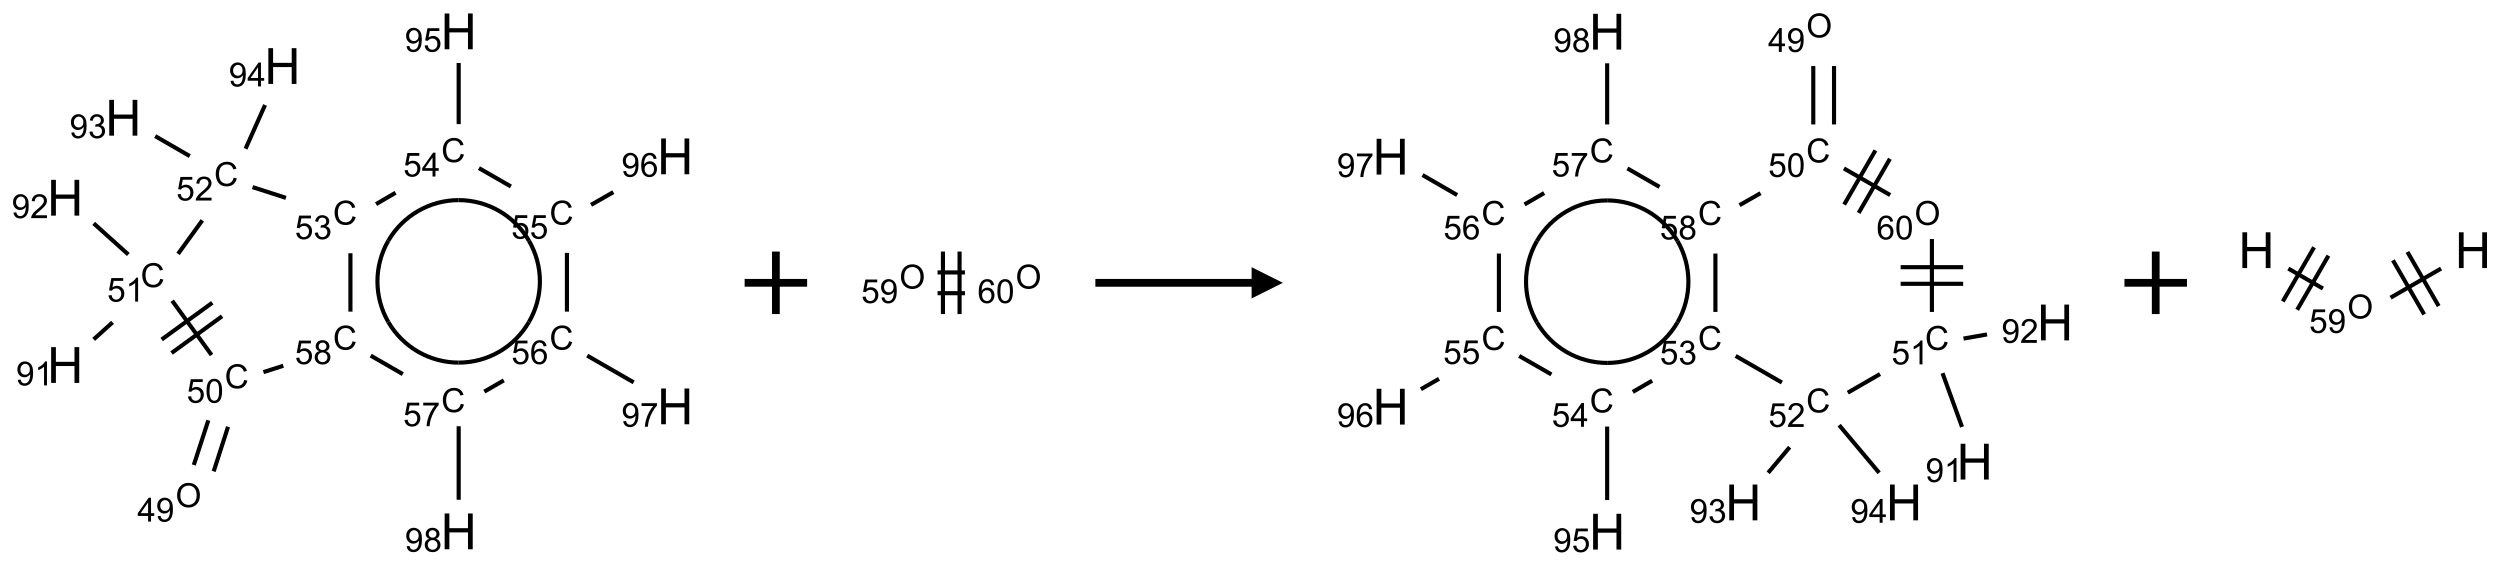 <?xml version="1.0" encoding="UTF-8"?>
<svg xmlns="http://www.w3.org/2000/svg" xmlns:xlink="http://www.w3.org/1999/xlink" width="800" height="181" viewBox="0 0 800 181">
<defs>
<g>
<g id="glyph-0-0">
<path d="M 1.332 0 L 1.332 -6.668 L 6.668 -6.668 L 6.668 0 Z M 1.5 -0.168 L 6.5 -0.168 L 6.5 -6.5 L 1.5 -6.5 Z M 1.5 -0.168 "/>
</g>
<g id="glyph-0-1">
<path d="M 0.516 -3.719 C 0.516 -4.984 0.855 -5.977 1.535 -6.695 C 2.215 -7.414 3.094 -7.77 4.172 -7.77 C 4.875 -7.77 5.512 -7.602 6.078 -7.266 C 6.645 -6.93 7.074 -6.461 7.371 -5.855 C 7.668 -5.254 7.816 -4.57 7.816 -3.809 C 7.816 -3.035 7.66 -2.34 7.348 -1.73 C 7.035 -1.117 6.594 -0.656 6.02 -0.34 C 5.449 -0.027 4.828 0.129 4.168 0.129 C 3.449 0.129 2.805 -0.043 2.238 -0.391 C 1.672 -0.738 1.246 -1.211 0.953 -1.812 C 0.66 -2.414 0.516 -3.047 0.516 -3.719 Z M 1.559 -3.703 C 1.559 -2.781 1.805 -2.059 2.301 -1.527 C 2.793 -1 3.414 -0.734 4.16 -0.734 C 4.922 -0.734 5.547 -1 6.039 -1.535 C 6.531 -2.07 6.777 -2.828 6.777 -3.812 C 6.777 -4.434 6.672 -4.977 6.461 -5.441 C 6.25 -5.902 5.945 -6.262 5.539 -6.52 C 5.133 -6.773 4.68 -6.902 4.176 -6.902 C 3.461 -6.902 2.848 -6.656 2.332 -6.164 C 1.816 -5.672 1.559 -4.852 1.559 -3.703 Z M 1.559 -3.703 "/>
</g>
<g id="glyph-0-2">
<path d="M 3.449 0 L 3.449 -1.828 L 0.137 -1.828 L 0.137 -2.688 L 3.621 -7.637 L 4.387 -7.637 L 4.387 -2.688 L 5.418 -2.688 L 5.418 -1.828 L 4.387 -1.828 L 4.387 0 Z M 3.449 -2.688 L 3.449 -6.129 L 1.059 -2.688 Z M 3.449 -2.688 "/>
</g>
<g id="glyph-0-3">
<path d="M 0.582 -1.766 L 1.484 -1.848 C 1.562 -1.426 1.707 -1.117 1.922 -0.926 C 2.137 -0.734 2.414 -0.641 2.75 -0.641 C 3.039 -0.641 3.289 -0.707 3.508 -0.84 C 3.727 -0.973 3.902 -1.148 4.043 -1.367 C 4.18 -1.586 4.297 -1.887 4.391 -2.262 C 4.484 -2.637 4.531 -3.016 4.531 -3.406 C 4.531 -3.449 4.531 -3.512 4.527 -3.594 C 4.34 -3.297 4.082 -3.055 3.758 -2.867 C 3.434 -2.68 3.082 -2.59 2.703 -2.59 C 2.07 -2.59 1.535 -2.816 1.098 -3.277 C 0.66 -3.734 0.441 -4.34 0.441 -5.09 C 0.441 -5.863 0.672 -6.484 1.129 -6.957 C 1.586 -7.43 2.156 -7.668 2.844 -7.668 C 3.34 -7.668 3.793 -7.531 4.207 -7.266 C 4.617 -7 4.93 -6.617 5.145 -6.121 C 5.355 -5.629 5.465 -4.91 5.465 -3.973 C 5.465 -2.996 5.359 -2.223 5.145 -1.645 C 4.934 -1.066 4.617 -0.625 4.199 -0.324 C 3.781 -0.02 3.293 0.129 2.73 0.129 C 2.133 0.129 1.645 -0.035 1.266 -0.367 C 0.887 -0.699 0.66 -1.164 0.582 -1.766 Z M 4.422 -5.137 C 4.422 -5.676 4.277 -6.102 3.992 -6.418 C 3.707 -6.734 3.359 -6.891 2.957 -6.891 C 2.543 -6.891 2.18 -6.719 1.871 -6.379 C 1.562 -6.039 1.406 -5.598 1.406 -5.059 C 1.406 -4.57 1.555 -4.176 1.848 -3.871 C 2.141 -3.566 2.5 -3.418 2.934 -3.418 C 3.367 -3.418 3.723 -3.57 4.004 -3.871 C 4.281 -4.176 4.422 -4.598 4.422 -5.137 Z M 4.422 -5.137 "/>
</g>
<g id="glyph-0-4">
<path d="M 6.27 -2.676 L 7.281 -2.422 C 7.07 -1.594 6.688 -0.961 6.137 -0.523 C 5.586 -0.086 4.914 0.129 4.121 0.129 C 3.297 0.129 2.629 -0.039 2.113 -0.371 C 1.598 -0.707 1.203 -1.191 0.934 -1.828 C 0.664 -2.465 0.531 -3.145 0.531 -3.875 C 0.531 -4.672 0.684 -5.363 0.988 -5.957 C 1.293 -6.547 1.723 -6.996 2.285 -7.305 C 2.844 -7.613 3.461 -7.766 4.137 -7.766 C 4.898 -7.766 5.543 -7.57 6.062 -7.184 C 6.582 -6.793 6.945 -6.246 7.152 -5.543 L 6.156 -5.309 C 5.98 -5.863 5.723 -6.266 5.387 -6.52 C 5.051 -6.773 4.625 -6.902 4.113 -6.902 C 3.527 -6.902 3.039 -6.762 2.645 -6.48 C 2.25 -6.199 1.973 -5.82 1.812 -5.348 C 1.652 -4.871 1.574 -4.383 1.574 -3.879 C 1.574 -3.23 1.668 -2.664 1.855 -2.18 C 2.047 -1.695 2.34 -1.332 2.738 -1.094 C 3.137 -0.855 3.57 -0.734 4.035 -0.734 C 4.602 -0.734 5.082 -0.898 5.473 -1.223 C 5.867 -1.551 6.133 -2.035 6.27 -2.676 Z M 6.27 -2.676 "/>
</g>
<g id="glyph-0-5">
<path d="M 0.441 -2 L 1.426 -2.082 C 1.5 -1.605 1.668 -1.242 1.934 -1.004 C 2.199 -0.762 2.52 -0.641 2.895 -0.641 C 3.348 -0.641 3.73 -0.812 4.043 -1.152 C 4.355 -1.492 4.512 -1.941 4.512 -2.504 C 4.512 -3.039 4.359 -3.461 4.059 -3.77 C 3.758 -4.078 3.367 -4.234 2.879 -4.234 C 2.578 -4.234 2.305 -4.164 2.062 -4.027 C 1.82 -3.891 1.629 -3.715 1.488 -3.496 L 0.609 -3.609 L 1.348 -7.531 L 5.145 -7.531 L 5.145 -6.637 L 2.098 -6.637 L 1.688 -4.582 C 2.145 -4.902 2.625 -5.062 3.129 -5.062 C 3.797 -5.062 4.359 -4.832 4.816 -4.371 C 5.277 -3.91 5.504 -3.312 5.504 -2.59 C 5.504 -1.898 5.305 -1.301 4.902 -0.797 C 4.41 -0.18 3.742 0.129 2.895 0.129 C 2.199 0.129 1.633 -0.062 1.195 -0.453 C 0.758 -0.844 0.504 -1.359 0.441 -2 Z M 0.441 -2 "/>
</g>
<g id="glyph-0-6">
<path d="M 0.441 -3.766 C 0.441 -4.668 0.535 -5.395 0.723 -5.945 C 0.906 -6.496 1.184 -6.922 1.551 -7.219 C 1.918 -7.516 2.375 -7.668 2.934 -7.668 C 3.344 -7.668 3.703 -7.586 4.012 -7.418 C 4.32 -7.254 4.574 -7.016 4.777 -6.707 C 4.977 -6.395 5.137 -6.016 5.25 -5.57 C 5.363 -5.125 5.422 -4.523 5.422 -3.766 C 5.422 -2.871 5.328 -2.148 5.145 -1.598 C 4.961 -1.047 4.688 -0.621 4.32 -0.32 C 3.953 -0.02 3.492 0.129 2.934 0.129 C 2.195 0.129 1.617 -0.133 1.199 -0.66 C 0.695 -1.297 0.441 -2.332 0.441 -3.766 Z M 1.406 -3.766 C 1.406 -2.512 1.555 -1.68 1.848 -1.262 C 2.141 -0.848 2.5 -0.641 2.934 -0.641 C 3.363 -0.641 3.727 -0.848 4.02 -1.266 C 4.312 -1.684 4.457 -2.516 4.457 -3.766 C 4.457 -5.023 4.312 -5.859 4.02 -6.27 C 3.727 -6.684 3.359 -6.891 2.922 -6.891 C 2.492 -6.891 2.148 -6.707 1.891 -6.344 C 1.566 -5.879 1.406 -5.02 1.406 -3.766 Z M 1.406 -3.766 "/>
</g>
<g id="glyph-0-7">
<path d="M 3.973 0 L 3.035 0 L 3.035 -5.973 C 2.809 -5.758 2.516 -5.543 2.148 -5.328 C 1.781 -5.113 1.453 -4.953 1.16 -4.844 L 1.16 -5.75 C 1.684 -5.996 2.145 -6.297 2.535 -6.645 C 2.93 -6.996 3.207 -7.336 3.371 -7.668 L 3.973 -7.668 Z M 3.973 0 "/>
</g>
<g id="glyph-0-8">
<path d="M 5.371 -0.902 L 5.371 0 L 0.324 0 C 0.316 -0.227 0.352 -0.441 0.434 -0.652 C 0.562 -0.996 0.766 -1.332 1.051 -1.668 C 1.332 -2 1.742 -2.387 2.277 -2.824 C 3.105 -3.504 3.668 -4.043 3.957 -4.441 C 4.25 -4.84 4.395 -5.215 4.395 -5.566 C 4.395 -5.938 4.262 -6.254 3.996 -6.508 C 3.73 -6.762 3.387 -6.891 2.957 -6.891 C 2.508 -6.891 2.145 -6.754 1.875 -6.484 C 1.605 -6.215 1.469 -5.84 1.465 -5.359 L 0.5 -5.457 C 0.566 -6.176 0.812 -6.727 1.246 -7.102 C 1.676 -7.477 2.254 -7.668 2.98 -7.668 C 3.711 -7.668 4.293 -7.465 4.719 -7.059 C 5.145 -6.652 5.359 -6.148 5.359 -5.547 C 5.359 -5.242 5.297 -4.941 5.172 -4.645 C 5.047 -4.352 4.84 -4.039 4.551 -3.715 C 4.262 -3.387 3.777 -2.938 3.105 -2.371 C 2.543 -1.898 2.18 -1.578 2.02 -1.41 C 1.859 -1.242 1.73 -1.07 1.625 -0.902 Z M 5.371 -0.902 "/>
</g>
<g id="glyph-0-9">
<path d="M 0.449 -2.016 L 1.387 -2.141 C 1.492 -1.609 1.676 -1.227 1.934 -0.992 C 2.191 -0.758 2.508 -0.641 2.879 -0.641 C 3.32 -0.641 3.695 -0.793 3.996 -1.098 C 4.301 -1.402 4.453 -1.781 4.453 -2.234 C 4.453 -2.664 4.312 -3.02 4.031 -3.301 C 3.75 -3.578 3.391 -3.719 2.957 -3.719 C 2.781 -3.719 2.562 -3.684 2.297 -3.613 L 2.402 -4.438 C 2.465 -4.43 2.516 -4.426 2.551 -4.426 C 2.949 -4.426 3.312 -4.531 3.629 -4.738 C 3.949 -4.949 4.109 -5.27 4.109 -5.703 C 4.109 -6.047 3.992 -6.332 3.762 -6.559 C 3.527 -6.785 3.227 -6.895 2.859 -6.895 C 2.496 -6.895 2.191 -6.781 1.949 -6.551 C 1.707 -6.324 1.547 -5.98 1.48 -5.52 L 0.543 -5.688 C 0.656 -6.316 0.918 -6.805 1.324 -7.148 C 1.73 -7.492 2.234 -7.668 2.84 -7.668 C 3.254 -7.668 3.641 -7.578 3.988 -7.398 C 4.34 -7.219 4.609 -6.977 4.793 -6.668 C 4.98 -6.359 5.074 -6.031 5.074 -5.684 C 5.074 -5.352 4.984 -5.051 4.809 -4.781 C 4.629 -4.512 4.367 -4.297 4.02 -4.137 C 4.473 -4.031 4.824 -3.816 5.074 -3.488 C 5.324 -3.16 5.449 -2.75 5.449 -2.254 C 5.449 -1.59 5.203 -1.023 4.719 -0.559 C 4.234 -0.098 3.617 0.137 2.875 0.137 C 2.203 0.137 1.648 -0.062 1.207 -0.465 C 0.762 -0.863 0.512 -1.379 0.449 -2.016 Z M 0.449 -2.016 "/>
</g>
<g id="glyph-0-10">
<path d="M 5.309 -5.766 L 4.375 -5.691 C 4.293 -6.059 4.172 -6.328 4.02 -6.496 C 3.766 -6.762 3.453 -6.895 3.082 -6.895 C 2.785 -6.895 2.523 -6.812 2.297 -6.645 C 2 -6.43 1.77 -6.117 1.598 -5.703 C 1.43 -5.289 1.34 -4.703 1.332 -3.938 C 1.559 -4.281 1.836 -4.535 2.16 -4.703 C 2.488 -4.871 2.828 -4.953 3.188 -4.953 C 3.812 -4.953 4.344 -4.723 4.785 -4.262 C 5.223 -3.801 5.441 -3.207 5.441 -2.48 C 5.441 -2 5.34 -1.555 5.133 -1.145 C 4.926 -0.73 4.641 -0.418 4.281 -0.199 C 3.922 0.02 3.512 0.129 3.051 0.129 C 2.27 0.129 1.633 -0.156 1.141 -0.73 C 0.648 -1.305 0.402 -2.254 0.402 -3.574 C 0.402 -5.051 0.672 -6.121 1.219 -6.793 C 1.695 -7.375 2.336 -7.668 3.141 -7.668 C 3.742 -7.668 4.234 -7.5 4.617 -7.16 C 5 -6.824 5.23 -6.359 5.309 -5.766 Z M 1.48 -2.473 C 1.48 -2.152 1.547 -1.844 1.684 -1.547 C 1.82 -1.25 2.016 -1.027 2.262 -0.871 C 2.508 -0.719 2.766 -0.641 3.035 -0.641 C 3.434 -0.641 3.773 -0.801 4.059 -1.121 C 4.344 -1.441 4.484 -1.875 4.484 -2.422 C 4.484 -2.949 4.344 -3.367 4.062 -3.668 C 3.781 -3.973 3.426 -4.125 3 -4.125 C 2.578 -4.125 2.219 -3.973 1.922 -3.668 C 1.625 -3.363 1.48 -2.969 1.48 -2.473 Z M 1.48 -2.473 "/>
</g>
<g id="glyph-0-11">
<path d="M 0.504 -6.637 L 0.504 -7.535 L 5.449 -7.535 L 5.449 -6.809 C 4.961 -6.289 4.48 -5.602 4.004 -4.746 C 3.527 -3.887 3.156 -3.004 2.895 -2.098 C 2.707 -1.461 2.59 -0.762 2.535 0 L 1.574 0 C 1.582 -0.602 1.703 -1.328 1.926 -2.176 C 2.152 -3.027 2.477 -3.848 2.898 -4.637 C 3.32 -5.426 3.77 -6.094 4.246 -6.637 Z M 0.504 -6.637 "/>
</g>
<g id="glyph-0-12">
<path d="M 1.887 -4.141 C 1.496 -4.281 1.207 -4.484 1.02 -4.75 C 0.832 -5.016 0.738 -5.328 0.738 -5.699 C 0.738 -6.254 0.938 -6.719 1.34 -7.098 C 1.738 -7.477 2.27 -7.668 2.934 -7.668 C 3.598 -7.668 4.137 -7.473 4.543 -7.086 C 4.949 -6.699 5.152 -6.227 5.152 -5.672 C 5.152 -5.316 5.059 -5.008 4.871 -4.746 C 4.688 -4.484 4.406 -4.281 4.027 -4.141 C 4.496 -3.988 4.852 -3.742 5.098 -3.402 C 5.34 -3.062 5.465 -2.656 5.465 -2.184 C 5.465 -1.531 5.234 -0.98 4.77 -0.535 C 4.309 -0.09 3.703 0.129 2.949 0.129 C 2.195 0.129 1.586 -0.094 1.125 -0.539 C 0.664 -0.984 0.434 -1.543 0.434 -2.207 C 0.434 -2.703 0.559 -3.121 0.809 -3.457 C 1.062 -3.793 1.422 -4.02 1.887 -4.141 Z M 1.699 -5.73 C 1.699 -5.367 1.812 -5.074 2.047 -4.844 C 2.281 -4.613 2.582 -4.5 2.953 -4.5 C 3.312 -4.5 3.609 -4.613 3.84 -4.84 C 4.07 -5.066 4.188 -5.348 4.188 -5.676 C 4.188 -6.02 4.07 -6.309 3.832 -6.543 C 3.594 -6.777 3.297 -6.895 2.941 -6.895 C 2.586 -6.895 2.289 -6.781 2.051 -6.551 C 1.816 -6.324 1.699 -6.047 1.699 -5.73 Z M 1.395 -2.203 C 1.395 -1.938 1.461 -1.676 1.586 -1.426 C 1.711 -1.176 1.902 -0.984 2.152 -0.848 C 2.402 -0.711 2.672 -0.641 2.957 -0.641 C 3.406 -0.641 3.777 -0.785 4.066 -1.074 C 4.359 -1.363 4.504 -1.727 4.504 -2.172 C 4.504 -2.625 4.355 -2.996 4.055 -3.293 C 3.754 -3.586 3.379 -3.734 2.926 -3.734 C 2.484 -3.734 2.121 -3.59 1.832 -3.297 C 1.543 -3.004 1.395 -2.641 1.395 -2.203 Z M 1.395 -2.203 "/>
</g>
<g id="glyph-1-0">
<path d="M 2 0 L 2 -10 L 10 -10 L 10 0 Z M 2.25 -0.25 L 9.75 -0.25 L 9.75 -9.75 L 2.25 -9.75 Z M 2.25 -0.25 "/>
</g>
<g id="glyph-1-1">
<path d="M 1.281 0 L 1.281 -11.453 L 2.797 -11.453 L 2.797 -6.75 L 8.75 -6.75 L 8.75 -11.453 L 10.266 -11.453 L 10.266 0 L 8.75 0 L 8.75 -5.398 L 2.797 -5.398 L 2.797 0 Z M 1.281 0 "/>
</g>
</g>
</defs>
<path fill="none" stroke-width="0.033" stroke-linecap="butt" stroke-linejoin="miter" stroke="rgb(0%, 0%, 0%)" stroke-opacity="1" stroke-miterlimit="10" d="M 1.188 3.52 L 1.303 3.163 " transform="matrix(40, 0, 0, 40, 20.857, 10.039)"/>
<path fill="none" stroke-width="0.033" stroke-linecap="butt" stroke-linejoin="miter" stroke="rgb(0%, 0%, 0%)" stroke-opacity="1" stroke-miterlimit="10" d="M 1.029 3.469 L 1.145 3.112 " transform="matrix(40, 0, 0, 40, 20.857, 10.039)"/>
<path fill="none" stroke-width="0.033" stroke-linecap="butt" stroke-linejoin="miter" stroke="rgb(0%, 0%, 0%)" stroke-opacity="1" stroke-miterlimit="10" d="M 1.171 2.589 L 0.856 2.155 " transform="matrix(40, 0, 0, 40, 20.857, 10.039)"/>
<path fill="none" stroke-width="0.033" stroke-linecap="butt" stroke-linejoin="miter" stroke="rgb(0%, 0%, 0%)" stroke-opacity="1" stroke-miterlimit="10" d="M 1.177 2.171 L 0.772 2.465 " transform="matrix(40, 0, 0, 40, 20.857, 10.039)"/>
<path fill="none" stroke-width="0.033" stroke-linecap="butt" stroke-linejoin="miter" stroke="rgb(0%, 0%, 0%)" stroke-opacity="1" stroke-miterlimit="10" d="M 1.255 2.279 L 0.851 2.573 " transform="matrix(40, 0, 0, 40, 20.857, 10.039)"/>
<path fill="none" stroke-width="0.033" stroke-linecap="butt" stroke-linejoin="miter" stroke="rgb(0%, 0%, 0%)" stroke-opacity="1" stroke-miterlimit="10" d="M 0.379 2.328 L 0.228 2.464 " transform="matrix(40, 0, 0, 40, 20.857, 10.039)"/>
<path fill="none" stroke-width="0.033" stroke-linecap="butt" stroke-linejoin="miter" stroke="rgb(0%, 0%, 0%)" stroke-opacity="1" stroke-miterlimit="10" d="M 0.505 1.785 L 0.228 1.536 " transform="matrix(40, 0, 0, 40, 20.857, 10.039)"/>
<path fill="none" stroke-width="0.033" stroke-linecap="butt" stroke-linejoin="miter" stroke="rgb(0%, 0%, 0%)" stroke-opacity="1" stroke-miterlimit="10" d="M 0.903 1.78 L 1.097 1.512 " transform="matrix(40, 0, 0, 40, 20.857, 10.039)"/>
<path fill="none" stroke-width="0.033" stroke-linecap="butt" stroke-linejoin="miter" stroke="rgb(0%, 0%, 0%)" stroke-opacity="1" stroke-miterlimit="10" d="M 0.997 0.998 L 0.72 0.838 " transform="matrix(40, 0, 0, 40, 20.857, 10.039)"/>
<path fill="none" stroke-width="0.033" stroke-linecap="butt" stroke-linejoin="miter" stroke="rgb(0%, 0%, 0%)" stroke-opacity="1" stroke-miterlimit="10" d="M 1.443 0.939 L 1.599 0.589 " transform="matrix(40, 0, 0, 40, 20.857, 10.039)"/>
<path fill="none" stroke-width="0.033" stroke-linecap="butt" stroke-linejoin="miter" stroke="rgb(0%, 0%, 0%)" stroke-opacity="1" stroke-miterlimit="10" d="M 1.499 1.246 L 1.766 1.332 " transform="matrix(40, 0, 0, 40, 20.857, 10.039)"/>
<path fill="none" stroke-width="0.033" stroke-linecap="butt" stroke-linejoin="miter" stroke="rgb(0%, 0%, 0%)" stroke-opacity="1" stroke-miterlimit="10" d="M 2.487 1.382 L 2.643 1.291 " transform="matrix(40, 0, 0, 40, 20.857, 10.039)"/>
<path fill="none" stroke-width="0.033" stroke-linecap="butt" stroke-linejoin="miter" stroke="rgb(0%, 0%, 0%)" stroke-opacity="1" stroke-miterlimit="10" d="M 3.148 0.742 L 3.148 0.253 " transform="matrix(40, 0, 0, 40, 20.857, 10.039)"/>
<path fill="none" stroke-width="0.033" stroke-linecap="butt" stroke-linejoin="miter" stroke="rgb(0%, 0%, 0%)" stroke-opacity="1" stroke-miterlimit="10" d="M 3.31 1.094 L 3.566 1.241 " transform="matrix(40, 0, 0, 40, 20.857, 10.039)"/>
<path fill="none" stroke-width="0.033" stroke-linecap="butt" stroke-linejoin="miter" stroke="rgb(0%, 0%, 0%)" stroke-opacity="1" stroke-miterlimit="10" d="M 4.207 1.388 L 4.385 1.286 " transform="matrix(40, 0, 0, 40, 20.857, 10.039)"/>
<path fill="none" stroke-width="0.033" stroke-linecap="butt" stroke-linejoin="miter" stroke="rgb(0%, 0%, 0%)" stroke-opacity="1" stroke-miterlimit="10" d="M 4.014 1.772 L 4.014 2.242 " transform="matrix(40, 0, 0, 40, 20.857, 10.039)"/>
<path fill="none" stroke-width="0.033" stroke-linecap="butt" stroke-linejoin="miter" stroke="rgb(0%, 0%, 0%)" stroke-opacity="1" stroke-miterlimit="10" d="M 4.176 2.594 L 4.548 2.808 " transform="matrix(40, 0, 0, 40, 20.857, 10.039)"/>
<path fill="none" stroke-width="0.033" stroke-linecap="butt" stroke-linejoin="miter" stroke="rgb(0%, 0%, 0%)" stroke-opacity="1" stroke-miterlimit="10" d="M 3.509 2.792 L 3.353 2.882 " transform="matrix(40, 0, 0, 40, 20.857, 10.039)"/>
<path fill="none" stroke-width="0.033" stroke-linecap="butt" stroke-linejoin="miter" stroke="rgb(0%, 0%, 0%)" stroke-opacity="1" stroke-miterlimit="10" d="M 3.148 3.159 L 3.148 3.747 " transform="matrix(40, 0, 0, 40, 20.857, 10.039)"/>
<path fill="none" stroke-width="0.033" stroke-linecap="butt" stroke-linejoin="miter" stroke="rgb(0%, 0%, 0%)" stroke-opacity="1" stroke-miterlimit="10" d="M 2.701 2.742 L 2.444 2.594 " transform="matrix(40, 0, 0, 40, 20.857, 10.039)"/>
<path fill="none" stroke-width="0.033" stroke-linecap="butt" stroke-linejoin="miter" stroke="rgb(0%, 0%, 0%)" stroke-opacity="1" stroke-miterlimit="10" d="M 2.282 2.242 L 2.282 1.775 " transform="matrix(40, 0, 0, 40, 20.857, 10.039)"/>
<path fill="none" stroke-width="0.033" stroke-linecap="butt" stroke-linejoin="miter" stroke="rgb(0%, 0%, 0%)" stroke-opacity="1" stroke-miterlimit="10" d="M 1.745 2.675 L 1.586 2.726 " transform="matrix(40, 0, 0, 40, 20.857, 10.039)"/>
<path fill="none" stroke-width="0.033" stroke-linecap="butt" stroke-linejoin="miter" stroke="rgb(0%, 0%, 0%)" stroke-opacity="1" stroke-miterlimit="10" d="M 2.585 1.675 C 2.702 1.474 2.916 1.35 3.148 1.35 " transform="matrix(40, 0, 0, 40, 20.857, 10.039)"/>
<path fill="none" stroke-width="0.033" stroke-linecap="butt" stroke-linejoin="miter" stroke="rgb(0%, 0%, 0%)" stroke-opacity="1" stroke-miterlimit="10" d="M 2.585 2.325 C 2.469 2.124 2.469 1.876 2.585 1.675 " transform="matrix(40, 0, 0, 40, 20.857, 10.039)"/>
<path fill="none" stroke-width="0.033" stroke-linecap="butt" stroke-linejoin="miter" stroke="rgb(0%, 0%, 0%)" stroke-opacity="1" stroke-miterlimit="10" d="M 3.148 2.65 C 2.916 2.65 2.702 2.526 2.585 2.325 " transform="matrix(40, 0, 0, 40, 20.857, 10.039)"/>
<path fill="none" stroke-width="0.033" stroke-linecap="butt" stroke-linejoin="miter" stroke="rgb(0%, 0%, 0%)" stroke-opacity="1" stroke-miterlimit="10" d="M 3.71 2.325 C 3.594 2.526 3.38 2.65 3.148 2.65 " transform="matrix(40, 0, 0, 40, 20.857, 10.039)"/>
<path fill="none" stroke-width="0.033" stroke-linecap="butt" stroke-linejoin="miter" stroke="rgb(0%, 0%, 0%)" stroke-opacity="1" stroke-miterlimit="10" d="M 3.71 1.675 C 3.827 1.876 3.827 2.124 3.71 2.325 " transform="matrix(40, 0, 0, 40, 20.857, 10.039)"/>
<path fill="none" stroke-width="0.033" stroke-linecap="butt" stroke-linejoin="miter" stroke="rgb(0%, 0%, 0%)" stroke-opacity="1" stroke-miterlimit="10" d="M 3.148 1.35 C 3.38 1.35 3.594 1.474 3.71 1.675 " transform="matrix(40, 0, 0, 40, 20.857, 10.039)"/>
<g fill="rgb(0%, 0%, 0%)" fill-opacity="1">
<use xlink:href="#glyph-0-1" x="56.156" y="162.289"/>
</g>
<g fill="rgb(0%, 0%, 0%)" fill-opacity="1">
<use xlink:href="#glyph-0-2" x="43.941" y="166.922"/>
<use xlink:href="#glyph-0-3" x="49.874" y="166.922"/>
</g>
<g fill="rgb(0%, 0%, 0%)" fill-opacity="1">
<use xlink:href="#glyph-0-4" x="71.879" y="124.246"/>
</g>
<g fill="rgb(0%, 0%, 0%)" fill-opacity="1">
<use xlink:href="#glyph-0-5" x="59.719" y="128.879"/>
<use xlink:href="#glyph-0-6" x="65.651" y="128.879"/>
</g>
<g fill="rgb(0%, 0%, 0%)" fill-opacity="1">
<use xlink:href="#glyph-0-4" x="44.992" y="91.883"/>
</g>
<g fill="rgb(0%, 0%, 0%)" fill-opacity="1">
<use xlink:href="#glyph-0-5" x="34.281" y="96.52"/>
<use xlink:href="#glyph-0-7" x="40.214" y="96.52"/>
</g>
<g fill="rgb(0%, 0%, 0%)" fill-opacity="1">
<use xlink:href="#glyph-1-1" x="15.086" y="122.531"/>
</g>
<g fill="rgb(0%, 0%, 0%)" fill-opacity="1">
<use xlink:href="#glyph-0-3" x="5.125" y="123.324"/>
<use xlink:href="#glyph-0-7" x="11.057" y="123.324"/>
</g>
<g fill="rgb(0%, 0%, 0%)" fill-opacity="1">
<use xlink:href="#glyph-1-1" x="15.086" y="69"/>
</g>
<g fill="rgb(0%, 0%, 0%)" fill-opacity="1">
<use xlink:href="#glyph-0-3" x="3.727" y="69.793"/>
<use xlink:href="#glyph-0-8" x="9.659" y="69.793"/>
</g>
<g fill="rgb(0%, 0%, 0%)" fill-opacity="1">
<use xlink:href="#glyph-0-4" x="68.504" y="59.523"/>
</g>
<g fill="rgb(0%, 0%, 0%)" fill-opacity="1">
<use xlink:href="#glyph-0-5" x="56.395" y="64.16"/>
<use xlink:href="#glyph-0-8" x="62.327" y="64.16"/>
</g>
<g fill="rgb(0%, 0%, 0%)" fill-opacity="1">
<use xlink:href="#glyph-1-1" x="33.68" y="43.406"/>
</g>
<g fill="rgb(0%, 0%, 0%)" fill-opacity="1">
<use xlink:href="#glyph-0-3" x="22.246" y="44.199"/>
<use xlink:href="#glyph-0-9" x="28.178" y="44.199"/>
</g>
<g fill="rgb(0%, 0%, 0%)" fill-opacity="1">
<use xlink:href="#glyph-1-1" x="84.594" y="26.863"/>
</g>
<g fill="rgb(0%, 0%, 0%)" fill-opacity="1">
<use xlink:href="#glyph-0-3" x="73.188" y="27.656"/>
<use xlink:href="#glyph-0-2" x="79.12" y="27.656"/>
</g>
<g fill="rgb(0%, 0%, 0%)" fill-opacity="1">
<use xlink:href="#glyph-0-4" x="106.543" y="71.883"/>
</g>
<g fill="rgb(0%, 0%, 0%)" fill-opacity="1">
<use xlink:href="#glyph-0-5" x="94.359" y="76.52"/>
<use xlink:href="#glyph-0-9" x="100.292" y="76.52"/>
</g>
<g fill="rgb(0%, 0%, 0%)" fill-opacity="1">
<use xlink:href="#glyph-0-4" x="141.184" y="51.883"/>
</g>
<g fill="rgb(0%, 0%, 0%)" fill-opacity="1">
<use xlink:href="#glyph-0-5" x="129.031" y="56.488"/>
<use xlink:href="#glyph-0-2" x="134.964" y="56.488"/>
</g>
<g fill="rgb(0%, 0%, 0%)" fill-opacity="1">
<use xlink:href="#glyph-1-1" x="141.004" y="15.766"/>
</g>
<g fill="rgb(0%, 0%, 0%)" fill-opacity="1">
<use xlink:href="#glyph-0-3" x="129.512" y="16.559"/>
<use xlink:href="#glyph-0-5" x="135.444" y="16.559"/>
</g>
<g fill="rgb(0%, 0%, 0%)" fill-opacity="1">
<use xlink:href="#glyph-0-4" x="175.828" y="71.883"/>
</g>
<g fill="rgb(0%, 0%, 0%)" fill-opacity="1">
<use xlink:href="#glyph-0-5" x="163.586" y="76.387"/>
<use xlink:href="#glyph-0-5" x="169.518" y="76.387"/>
</g>
<g fill="rgb(0%, 0%, 0%)" fill-opacity="1">
<use xlink:href="#glyph-1-1" x="210.289" y="55.766"/>
</g>
<g fill="rgb(0%, 0%, 0%)" fill-opacity="1">
<use xlink:href="#glyph-0-3" x="198.859" y="56.559"/>
<use xlink:href="#glyph-0-10" x="204.792" y="56.559"/>
</g>
<g fill="rgb(0%, 0%, 0%)" fill-opacity="1">
<use xlink:href="#glyph-0-4" x="175.828" y="111.883"/>
</g>
<g fill="rgb(0%, 0%, 0%)" fill-opacity="1">
<use xlink:href="#glyph-0-5" x="163.648" y="116.52"/>
<use xlink:href="#glyph-0-10" x="169.581" y="116.52"/>
</g>
<g fill="rgb(0%, 0%, 0%)" fill-opacity="1">
<use xlink:href="#glyph-1-1" x="210.289" y="135.766"/>
</g>
<g fill="rgb(0%, 0%, 0%)" fill-opacity="1">
<use xlink:href="#glyph-0-3" x="198.852" y="136.559"/>
<use xlink:href="#glyph-0-11" x="204.784" y="136.559"/>
</g>
<g fill="rgb(0%, 0%, 0%)" fill-opacity="1">
<use xlink:href="#glyph-0-4" x="141.184" y="131.883"/>
</g>
<g fill="rgb(0%, 0%, 0%)" fill-opacity="1">
<use xlink:href="#glyph-0-5" x="129" y="136.391"/>
<use xlink:href="#glyph-0-11" x="134.932" y="136.391"/>
</g>
<g fill="rgb(0%, 0%, 0%)" fill-opacity="1">
<use xlink:href="#glyph-1-1" x="141.004" y="175.766"/>
</g>
<g fill="rgb(0%, 0%, 0%)" fill-opacity="1">
<use xlink:href="#glyph-0-3" x="129.555" y="176.559"/>
<use xlink:href="#glyph-0-12" x="135.487" y="176.559"/>
</g>
<g fill="rgb(0%, 0%, 0%)" fill-opacity="1">
<use xlink:href="#glyph-0-4" x="106.543" y="111.883"/>
</g>
<g fill="rgb(0%, 0%, 0%)" fill-opacity="1">
<use xlink:href="#glyph-0-5" x="94.344" y="116.52"/>
<use xlink:href="#glyph-0-12" x="100.276" y="116.52"/>
</g>
<path fill="none" stroke-width="0.062" stroke-linecap="butt" stroke-linejoin="miter" stroke="rgb(0%, 0%, 0%)" stroke-opacity="1" stroke-miterlimit="10" d="M 0 0 L 0.5 0 M 0.25 -0.25 L 0.25 0.25 " transform="matrix(40, 0, 0, 40, 238.283, 90.5)"/>
<path fill="none" stroke-width="0.033" stroke-linecap="butt" stroke-linejoin="miter" stroke="rgb(0%, 0%, 0%)" stroke-opacity="1" stroke-miterlimit="10" d="M 0.237 0.083 L 0.456 0.083 " transform="matrix(40, 0, 0, 40, 290.541, 90.5)"/>
<path fill="none" stroke-width="0.033" stroke-linecap="butt" stroke-linejoin="miter" stroke="rgb(0%, 0%, 0%)" stroke-opacity="1" stroke-miterlimit="10" d="M 0.237 -0.083 L 0.456 -0.083 " transform="matrix(40, 0, 0, 40, 290.541, 90.5)"/>
<path fill="none" stroke-width="0.033" stroke-linecap="butt" stroke-linejoin="miter" stroke="rgb(0%, 0%, 0%)" stroke-opacity="1" stroke-miterlimit="10" d="M 0.413 0.25 L 0.413 -0.25 " transform="matrix(40, 0, 0, 40, 290.541, 90.5)"/>
<path fill="none" stroke-width="0.033" stroke-linecap="butt" stroke-linejoin="miter" stroke="rgb(0%, 0%, 0%)" stroke-opacity="1" stroke-miterlimit="10" d="M 0.28 0.25 L 0.28 -0.25 " transform="matrix(40, 0, 0, 40, 290.541, 90.5)"/>
<g fill="rgb(0%, 0%, 0%)" fill-opacity="1">
<use xlink:href="#glyph-0-1" x="287.785" y="92.348"/>
</g>
<g fill="rgb(0%, 0%, 0%)" fill-opacity="1">
<use xlink:href="#glyph-0-5" x="275.57" y="96.98"/>
<use xlink:href="#glyph-0-3" x="281.503" y="96.98"/>
</g>
<g fill="rgb(0%, 0%, 0%)" fill-opacity="1">
<use xlink:href="#glyph-0-1" x="324.965" y="92.348"/>
</g>
<g fill="rgb(0%, 0%, 0%)" fill-opacity="1">
<use xlink:href="#glyph-0-10" x="312.789" y="96.98"/>
<use xlink:href="#glyph-0-6" x="318.721" y="96.98"/>
</g>
<path fill-rule="nonzero" fill="rgb(0%, 0%, 0%)" fill-opacity="1" d="M 350.516 91.75 L 400.516 91.75 L 400.516 95.5 L 410.516 90.5 L 400.516 85.5 L 400.516 89.25 L 350.516 89.25 "/>
<path fill="none" stroke-width="0.033" stroke-linecap="butt" stroke-linejoin="miter" stroke="rgb(0%, 0%, 0%)" stroke-opacity="1" stroke-miterlimit="10" d="M 3.381 0.275 L 3.381 0.742 " transform="matrix(40, 0, 0, 40, 445.01, 10.137)"/>
<path fill="none" stroke-width="0.033" stroke-linecap="butt" stroke-linejoin="miter" stroke="rgb(0%, 0%, 0%)" stroke-opacity="1" stroke-miterlimit="10" d="M 3.547 0.275 L 3.547 0.742 " transform="matrix(40, 0, 0, 40, 445.01, 10.137)"/>
<path fill="none" stroke-width="0.033" stroke-linecap="butt" stroke-linejoin="miter" stroke="rgb(0%, 0%, 0%)" stroke-opacity="1" stroke-miterlimit="10" d="M 2.959 1.292 L 2.791 1.388 " transform="matrix(40, 0, 0, 40, 445.01, 10.137)"/>
<path fill="none" stroke-width="0.033" stroke-linecap="butt" stroke-linejoin="miter" stroke="rgb(0%, 0%, 0%)" stroke-opacity="1" stroke-miterlimit="10" d="M 2.598 1.775 L 2.598 2.242 " transform="matrix(40, 0, 0, 40, 445.01, 10.137)"/>
<path fill="none" stroke-width="0.033" stroke-linecap="butt" stroke-linejoin="miter" stroke="rgb(0%, 0%, 0%)" stroke-opacity="1" stroke-miterlimit="10" d="M 2.092 2.792 L 1.937 2.882 " transform="matrix(40, 0, 0, 40, 445.01, 10.137)"/>
<path fill="none" stroke-width="0.033" stroke-linecap="butt" stroke-linejoin="miter" stroke="rgb(0%, 0%, 0%)" stroke-opacity="1" stroke-miterlimit="10" d="M 1.732 3.159 L 1.732 3.747 " transform="matrix(40, 0, 0, 40, 445.01, 10.137)"/>
<path fill="none" stroke-width="0.033" stroke-linecap="butt" stroke-linejoin="miter" stroke="rgb(0%, 0%, 0%)" stroke-opacity="1" stroke-miterlimit="10" d="M 1.286 2.742 L 1.028 2.594 " transform="matrix(40, 0, 0, 40, 445.01, 10.137)"/>
<path fill="none" stroke-width="0.033" stroke-linecap="butt" stroke-linejoin="miter" stroke="rgb(0%, 0%, 0%)" stroke-opacity="1" stroke-miterlimit="10" d="M 0.387 2.777 L 0.242 2.86 " transform="matrix(40, 0, 0, 40, 445.01, 10.137)"/>
<path fill="none" stroke-width="0.033" stroke-linecap="butt" stroke-linejoin="miter" stroke="rgb(0%, 0%, 0%)" stroke-opacity="1" stroke-miterlimit="10" d="M 0.866 2.242 L 0.866 1.775 " transform="matrix(40, 0, 0, 40, 445.01, 10.137)"/>
<path fill="none" stroke-width="0.033" stroke-linecap="butt" stroke-linejoin="miter" stroke="rgb(0%, 0%, 0%)" stroke-opacity="1" stroke-miterlimit="10" d="M 0.532 1.307 L 0.255 1.147 " transform="matrix(40, 0, 0, 40, 445.01, 10.137)"/>
<path fill="none" stroke-width="0.033" stroke-linecap="butt" stroke-linejoin="miter" stroke="rgb(0%, 0%, 0%)" stroke-opacity="1" stroke-miterlimit="10" d="M 1.071 1.382 L 1.228 1.291 " transform="matrix(40, 0, 0, 40, 445.01, 10.137)"/>
<path fill="none" stroke-width="0.033" stroke-linecap="butt" stroke-linejoin="miter" stroke="rgb(0%, 0%, 0%)" stroke-opacity="1" stroke-miterlimit="10" d="M 1.894 1.094 L 2.151 1.242 " transform="matrix(40, 0, 0, 40, 445.01, 10.137)"/>
<path fill="none" stroke-width="0.033" stroke-linecap="butt" stroke-linejoin="miter" stroke="rgb(0%, 0%, 0%)" stroke-opacity="1" stroke-miterlimit="10" d="M 1.732 0.742 L 1.732 0.253 " transform="matrix(40, 0, 0, 40, 445.01, 10.137)"/>
<path fill="none" stroke-width="0.033" stroke-linecap="butt" stroke-linejoin="miter" stroke="rgb(0%, 0%, 0%)" stroke-opacity="1" stroke-miterlimit="10" d="M 2.76 2.594 L 3.13 2.807 " transform="matrix(40, 0, 0, 40, 445.01, 10.137)"/>
<path fill="none" stroke-width="0.033" stroke-linecap="butt" stroke-linejoin="miter" stroke="rgb(0%, 0%, 0%)" stroke-opacity="1" stroke-miterlimit="10" d="M 3.192 3.324 L 3.02 3.529 " transform="matrix(40, 0, 0, 40, 445.01, 10.137)"/>
<path fill="none" stroke-width="0.033" stroke-linecap="butt" stroke-linejoin="miter" stroke="rgb(0%, 0%, 0%)" stroke-opacity="1" stroke-miterlimit="10" d="M 3.588 3.148 L 3.908 3.529 " transform="matrix(40, 0, 0, 40, 445.01, 10.137)"/>
<path fill="none" stroke-width="0.033" stroke-linecap="butt" stroke-linejoin="miter" stroke="rgb(0%, 0%, 0%)" stroke-opacity="1" stroke-miterlimit="10" d="M 3.657 2.888 L 3.915 2.739 " transform="matrix(40, 0, 0, 40, 445.01, 10.137)"/>
<path fill="none" stroke-width="0.033" stroke-linecap="butt" stroke-linejoin="miter" stroke="rgb(0%, 0%, 0%)" stroke-opacity="1" stroke-miterlimit="10" d="M 4.415 2.732 L 4.571 3.162 " transform="matrix(40, 0, 0, 40, 445.01, 10.137)"/>
<path fill="none" stroke-width="0.033" stroke-linecap="butt" stroke-linejoin="miter" stroke="rgb(0%, 0%, 0%)" stroke-opacity="1" stroke-miterlimit="10" d="M 4.583 2.455 L 4.771 2.422 " transform="matrix(40, 0, 0, 40, 445.01, 10.137)"/>
<path fill="none" stroke-width="0.033" stroke-linecap="butt" stroke-linejoin="miter" stroke="rgb(0%, 0%, 0%)" stroke-opacity="1" stroke-miterlimit="10" d="M 4.33 2.242 L 4.33 1.659 " transform="matrix(40, 0, 0, 40, 445.01, 10.137)"/>
<path fill="none" stroke-width="0.033" stroke-linecap="butt" stroke-linejoin="miter" stroke="rgb(0%, 0%, 0%)" stroke-opacity="1" stroke-miterlimit="10" d="M 4.58 1.884 L 4.08 1.884 " transform="matrix(40, 0, 0, 40, 445.01, 10.137)"/>
<path fill="none" stroke-width="0.033" stroke-linecap="butt" stroke-linejoin="miter" stroke="rgb(0%, 0%, 0%)" stroke-opacity="1" stroke-miterlimit="10" d="M 4.58 2.017 L 4.08 2.017 " transform="matrix(40, 0, 0, 40, 445.01, 10.137)"/>
<path fill="none" stroke-width="0.033" stroke-linecap="butt" stroke-linejoin="miter" stroke="rgb(0%, 0%, 0%)" stroke-opacity="1" stroke-miterlimit="10" d="M 3.996 1.307 L 3.626 1.094 " transform="matrix(40, 0, 0, 40, 445.01, 10.137)"/>
<path fill="none" stroke-width="0.033" stroke-linecap="butt" stroke-linejoin="miter" stroke="rgb(0%, 0%, 0%)" stroke-opacity="1" stroke-miterlimit="10" d="M 3.878 0.95 L 3.628 1.383 " transform="matrix(40, 0, 0, 40, 445.01, 10.137)"/>
<path fill="none" stroke-width="0.033" stroke-linecap="butt" stroke-linejoin="miter" stroke="rgb(0%, 0%, 0%)" stroke-opacity="1" stroke-miterlimit="10" d="M 3.994 1.017 L 3.744 1.45 " transform="matrix(40, 0, 0, 40, 445.01, 10.137)"/>
<path fill="none" stroke-width="0.033" stroke-linecap="butt" stroke-linejoin="miter" stroke="rgb(0%, 0%, 0%)" stroke-opacity="1" stroke-miterlimit="10" d="M 2.295 1.675 C 2.411 1.876 2.411 2.124 2.295 2.325 " transform="matrix(40, 0, 0, 40, 445.01, 10.137)"/>
<path fill="none" stroke-width="0.033" stroke-linecap="butt" stroke-linejoin="miter" stroke="rgb(0%, 0%, 0%)" stroke-opacity="1" stroke-miterlimit="10" d="M 1.732 1.35 C 1.964 1.35 2.179 1.474 2.295 1.675 " transform="matrix(40, 0, 0, 40, 445.01, 10.137)"/>
<path fill="none" stroke-width="0.033" stroke-linecap="butt" stroke-linejoin="miter" stroke="rgb(0%, 0%, 0%)" stroke-opacity="1" stroke-miterlimit="10" d="M 1.17 1.675 C 1.286 1.474 1.5 1.35 1.732 1.35 " transform="matrix(40, 0, 0, 40, 445.01, 10.137)"/>
<path fill="none" stroke-width="0.033" stroke-linecap="butt" stroke-linejoin="miter" stroke="rgb(0%, 0%, 0%)" stroke-opacity="1" stroke-miterlimit="10" d="M 1.17 2.325 C 1.054 2.124 1.054 1.876 1.17 1.675 " transform="matrix(40, 0, 0, 40, 445.01, 10.137)"/>
<path fill="none" stroke-width="0.033" stroke-linecap="butt" stroke-linejoin="miter" stroke="rgb(0%, 0%, 0%)" stroke-opacity="1" stroke-miterlimit="10" d="M 1.732 2.65 C 1.5 2.65 1.286 2.526 1.17 2.325 " transform="matrix(40, 0, 0, 40, 445.01, 10.137)"/>
<path fill="none" stroke-width="0.033" stroke-linecap="butt" stroke-linejoin="miter" stroke="rgb(0%, 0%, 0%)" stroke-opacity="1" stroke-miterlimit="10" d="M 2.295 2.325 C 2.179 2.526 1.964 2.65 1.732 2.65 " transform="matrix(40, 0, 0, 40, 445.01, 10.137)"/>
<g fill="rgb(0%, 0%, 0%)" fill-opacity="1">
<use xlink:href="#glyph-0-1" x="577.996" y="11.984"/>
</g>
<g fill="rgb(0%, 0%, 0%)" fill-opacity="1">
<use xlink:href="#glyph-0-2" x="565.781" y="16.617"/>
<use xlink:href="#glyph-0-3" x="571.714" y="16.617"/>
</g>
<g fill="rgb(0%, 0%, 0%)" fill-opacity="1">
<use xlink:href="#glyph-0-4" x="577.98" y="51.98"/>
</g>
<g fill="rgb(0%, 0%, 0%)" fill-opacity="1">
<use xlink:href="#glyph-0-5" x="565.824" y="56.617"/>
<use xlink:href="#glyph-0-6" x="571.757" y="56.617"/>
</g>
<g fill="rgb(0%, 0%, 0%)" fill-opacity="1">
<use xlink:href="#glyph-0-4" x="543.34" y="71.98"/>
</g>
<g fill="rgb(0%, 0%, 0%)" fill-opacity="1">
<use xlink:href="#glyph-0-5" x="531.141" y="76.617"/>
<use xlink:href="#glyph-0-12" x="537.073" y="76.617"/>
</g>
<g fill="rgb(0%, 0%, 0%)" fill-opacity="1">
<use xlink:href="#glyph-0-4" x="543.34" y="111.98"/>
</g>
<g fill="rgb(0%, 0%, 0%)" fill-opacity="1">
<use xlink:href="#glyph-0-5" x="531.156" y="116.617"/>
<use xlink:href="#glyph-0-9" x="537.089" y="116.617"/>
</g>
<g fill="rgb(0%, 0%, 0%)" fill-opacity="1">
<use xlink:href="#glyph-0-4" x="508.699" y="131.98"/>
</g>
<g fill="rgb(0%, 0%, 0%)" fill-opacity="1">
<use xlink:href="#glyph-0-5" x="496.547" y="136.586"/>
<use xlink:href="#glyph-0-2" x="502.479" y="136.586"/>
</g>
<g fill="rgb(0%, 0%, 0%)" fill-opacity="1">
<use xlink:href="#glyph-1-1" x="508.52" y="175.863"/>
</g>
<g fill="rgb(0%, 0%, 0%)" fill-opacity="1">
<use xlink:href="#glyph-0-3" x="497.027" y="176.656"/>
<use xlink:href="#glyph-0-5" x="502.96" y="176.656"/>
</g>
<g fill="rgb(0%, 0%, 0%)" fill-opacity="1">
<use xlink:href="#glyph-0-4" x="474.059" y="111.98"/>
</g>
<g fill="rgb(0%, 0%, 0%)" fill-opacity="1">
<use xlink:href="#glyph-0-5" x="461.816" y="116.484"/>
<use xlink:href="#glyph-0-5" x="467.749" y="116.484"/>
</g>
<g fill="rgb(0%, 0%, 0%)" fill-opacity="1">
<use xlink:href="#glyph-1-1" x="439.238" y="135.863"/>
</g>
<g fill="rgb(0%, 0%, 0%)" fill-opacity="1">
<use xlink:href="#glyph-0-3" x="427.809" y="136.656"/>
<use xlink:href="#glyph-0-10" x="433.741" y="136.656"/>
</g>
<g fill="rgb(0%, 0%, 0%)" fill-opacity="1">
<use xlink:href="#glyph-0-4" x="474.059" y="71.98"/>
</g>
<g fill="rgb(0%, 0%, 0%)" fill-opacity="1">
<use xlink:href="#glyph-0-5" x="461.879" y="76.617"/>
<use xlink:href="#glyph-0-10" x="467.811" y="76.617"/>
</g>
<g fill="rgb(0%, 0%, 0%)" fill-opacity="1">
<use xlink:href="#glyph-1-1" x="439.238" y="55.863"/>
</g>
<g fill="rgb(0%, 0%, 0%)" fill-opacity="1">
<use xlink:href="#glyph-0-3" x="427.801" y="56.656"/>
<use xlink:href="#glyph-0-11" x="433.733" y="56.656"/>
</g>
<g fill="rgb(0%, 0%, 0%)" fill-opacity="1">
<use xlink:href="#glyph-0-4" x="508.699" y="51.98"/>
</g>
<g fill="rgb(0%, 0%, 0%)" fill-opacity="1">
<use xlink:href="#glyph-0-5" x="496.516" y="56.488"/>
<use xlink:href="#glyph-0-11" x="502.448" y="56.488"/>
</g>
<g fill="rgb(0%, 0%, 0%)" fill-opacity="1">
<use xlink:href="#glyph-1-1" x="508.52" y="15.863"/>
</g>
<g fill="rgb(0%, 0%, 0%)" fill-opacity="1">
<use xlink:href="#glyph-0-3" x="497.07" y="16.656"/>
<use xlink:href="#glyph-0-12" x="503.003" y="16.656"/>
</g>
<g fill="rgb(0%, 0%, 0%)" fill-opacity="1">
<use xlink:href="#glyph-0-4" x="577.98" y="131.98"/>
</g>
<g fill="rgb(0%, 0%, 0%)" fill-opacity="1">
<use xlink:href="#glyph-0-5" x="565.875" y="136.617"/>
<use xlink:href="#glyph-0-8" x="571.807" y="136.617"/>
</g>
<g fill="rgb(0%, 0%, 0%)" fill-opacity="1">
<use xlink:href="#glyph-1-1" x="552.09" y="166.508"/>
</g>
<g fill="rgb(0%, 0%, 0%)" fill-opacity="1">
<use xlink:href="#glyph-0-3" x="540.656" y="167.297"/>
<use xlink:href="#glyph-0-9" x="546.589" y="167.297"/>
</g>
<g fill="rgb(0%, 0%, 0%)" fill-opacity="1">
<use xlink:href="#glyph-1-1" x="603.512" y="166.508"/>
</g>
<g fill="rgb(0%, 0%, 0%)" fill-opacity="1">
<use xlink:href="#glyph-0-3" x="592.109" y="167.297"/>
<use xlink:href="#glyph-0-2" x="598.042" y="167.297"/>
</g>
<g fill="rgb(0%, 0%, 0%)" fill-opacity="1">
<use xlink:href="#glyph-0-4" x="615.996" y="111.98"/>
</g>
<g fill="rgb(0%, 0%, 0%)" fill-opacity="1">
<use xlink:href="#glyph-0-5" x="605.285" y="116.617"/>
<use xlink:href="#glyph-0-7" x="611.217" y="116.617"/>
</g>
<g fill="rgb(0%, 0%, 0%)" fill-opacity="1">
<use xlink:href="#glyph-1-1" x="626.125" y="153.453"/>
</g>
<g fill="rgb(0%, 0%, 0%)" fill-opacity="1">
<use xlink:href="#glyph-0-3" x="616.164" y="154.246"/>
<use xlink:href="#glyph-0-7" x="622.096" y="154.246"/>
</g>
<g fill="rgb(0%, 0%, 0%)" fill-opacity="1">
<use xlink:href="#glyph-1-1" x="651.836" y="108.918"/>
</g>
<g fill="rgb(0%, 0%, 0%)" fill-opacity="1">
<use xlink:href="#glyph-0-3" x="640.477" y="109.711"/>
<use xlink:href="#glyph-0-8" x="646.409" y="109.711"/>
</g>
<g fill="rgb(0%, 0%, 0%)" fill-opacity="1">
<use xlink:href="#glyph-0-1" x="612.637" y="71.984"/>
</g>
<g fill="rgb(0%, 0%, 0%)" fill-opacity="1">
<use xlink:href="#glyph-0-10" x="600.465" y="76.617"/>
<use xlink:href="#glyph-0-6" x="606.397" y="76.617"/>
</g>
<path fill="none" stroke-width="0.062" stroke-linecap="butt" stroke-linejoin="miter" stroke="rgb(0%, 0%, 0%)" stroke-opacity="1" stroke-miterlimit="10" d="M 0 0 L 0.5 0 M 0.25 -0.25 L 0.25 0.25 " transform="matrix(40, 0, 0, 40, 679.83, 90.5)"/>
<path fill="none" stroke-width="0.033" stroke-linecap="butt" stroke-linejoin="miter" stroke="rgb(0%, 0%, 0%)" stroke-opacity="1" stroke-miterlimit="10" d="M 0.255 0.147 L 0.532 0.307 " transform="matrix(40, 0, 0, 40, 722.057, 80.059)"/>
<path fill="none" stroke-width="0.033" stroke-linecap="butt" stroke-linejoin="miter" stroke="rgb(0%, 0%, 0%)" stroke-opacity="1" stroke-miterlimit="10" d="M 0.326 0.477 L 0.576 0.044 " transform="matrix(40, 0, 0, 40, 722.057, 80.059)"/>
<path fill="none" stroke-width="0.033" stroke-linecap="butt" stroke-linejoin="miter" stroke="rgb(0%, 0%, 0%)" stroke-opacity="1" stroke-miterlimit="10" d="M 0.211 0.41 L 0.461 -0.023 " transform="matrix(40, 0, 0, 40, 722.057, 80.059)"/>
<path fill="none" stroke-width="0.033" stroke-linecap="butt" stroke-linejoin="miter" stroke="rgb(0%, 0%, 0%)" stroke-opacity="1" stroke-miterlimit="10" d="M 1.073 0.38 L 1.477 0.147 " transform="matrix(40, 0, 0, 40, 722.057, 80.059)"/>
<path fill="none" stroke-width="0.033" stroke-linecap="butt" stroke-linejoin="miter" stroke="rgb(0%, 0%, 0%)" stroke-opacity="1" stroke-miterlimit="10" d="M 1.458 0.447 L 1.208 0.014 " transform="matrix(40, 0, 0, 40, 722.057, 80.059)"/>
<path fill="none" stroke-width="0.033" stroke-linecap="butt" stroke-linejoin="miter" stroke="rgb(0%, 0%, 0%)" stroke-opacity="1" stroke-miterlimit="10" d="M 1.342 0.514 L 1.092 0.081 " transform="matrix(40, 0, 0, 40, 722.057, 80.059)"/>
<g fill="rgb(0%, 0%, 0%)" fill-opacity="1">
<use xlink:href="#glyph-1-1" x="716.285" y="85.785"/>
</g>
<g fill="rgb(0%, 0%, 0%)" fill-opacity="1">
<use xlink:href="#glyph-0-1" x="751.121" y="101.906"/>
</g>
<g fill="rgb(0%, 0%, 0%)" fill-opacity="1">
<use xlink:href="#glyph-0-5" x="738.906" y="106.539"/>
<use xlink:href="#glyph-0-3" x="744.839" y="106.539"/>
</g>
<g fill="rgb(0%, 0%, 0%)" fill-opacity="1">
<use xlink:href="#glyph-1-1" x="785.566" y="85.785"/>
</g>
</svg>
